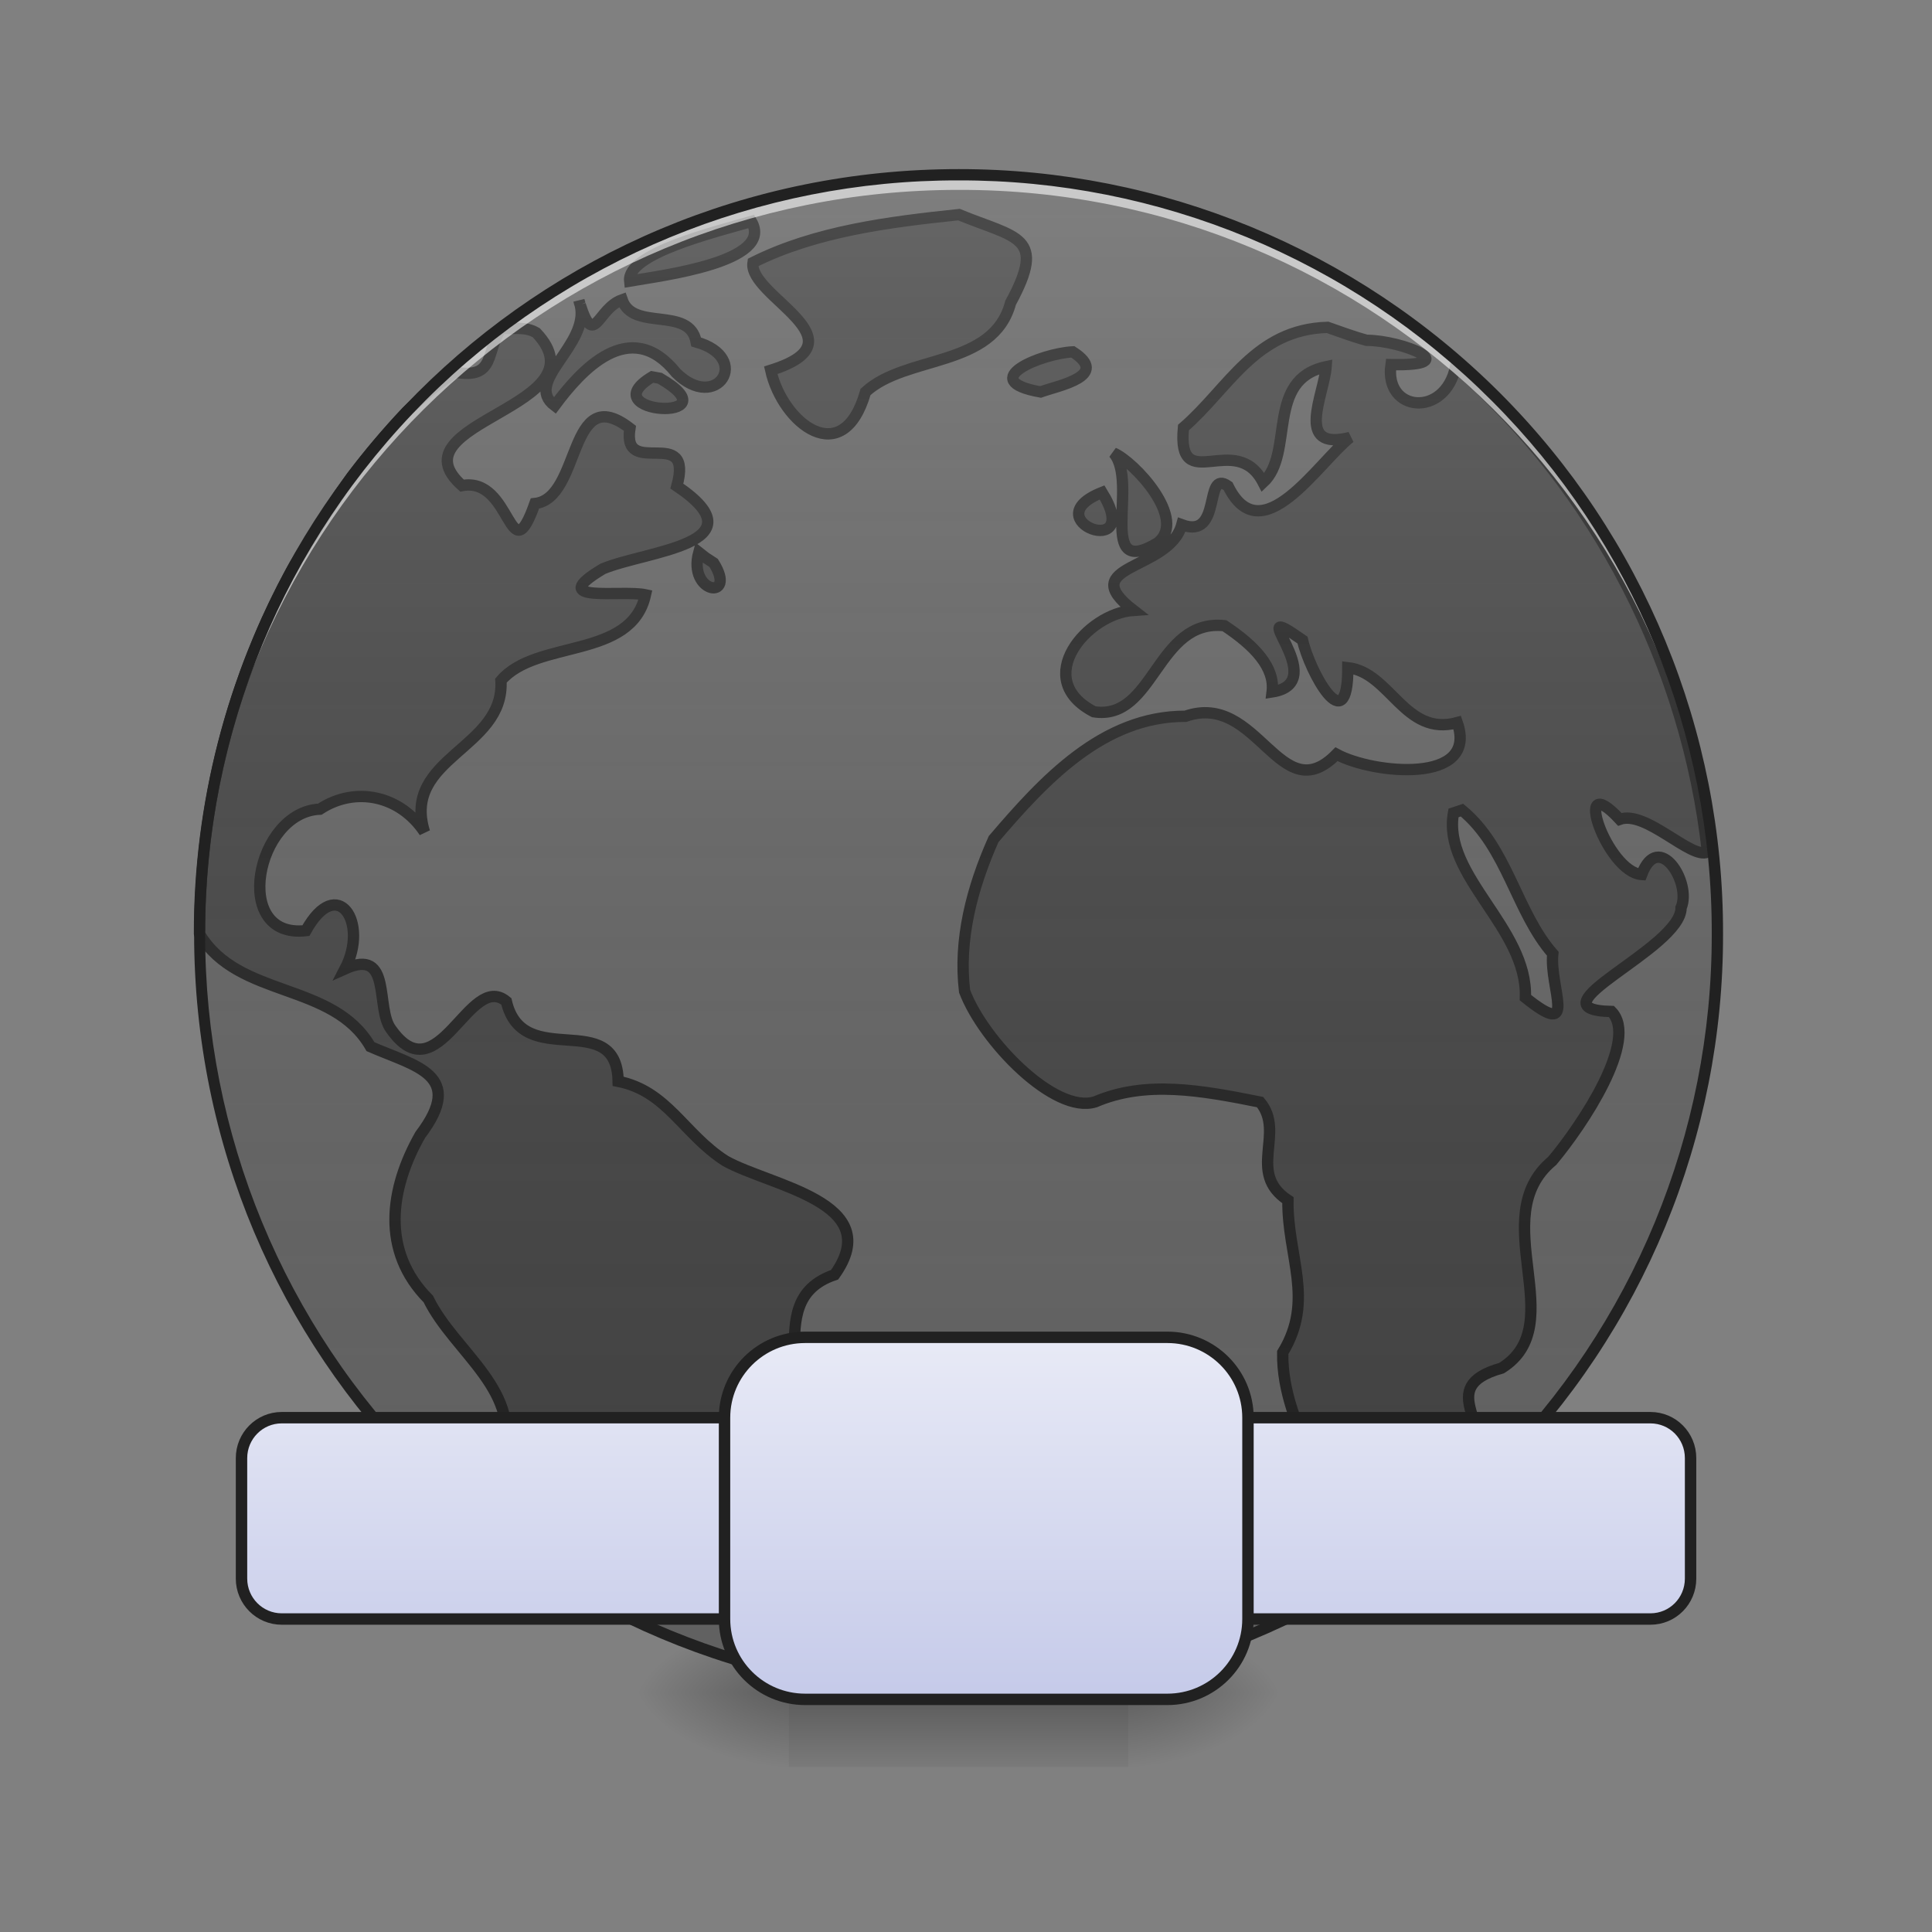 
<svg xmlns="http://www.w3.org/2000/svg" xmlns:xlink="http://www.w3.org/1999/xlink" width="32px" height="32px" viewBox="0 0 32 32" version="1.1">
<rect x="0" y="0" width="32" height="32" fill="#808080" stroke="none"/>
<defs>
<radialGradient id="radial0" gradientUnits="userSpaceOnUse" cx="450.909" cy="189.579" fx="450.909" fy="189.579" r="21.167" gradientTransform="matrix(0,-0.078,-0.141,0,45.02,63.595)">
<stop offset="0" style="stop-color:rgb(0%,0%,0%);stop-opacity:0.314;"/>
<stop offset="0.222" style="stop-color:rgb(0%,0%,0%);stop-opacity:0.275;"/>
<stop offset="1" style="stop-color:rgb(0%,0%,0%);stop-opacity:0;"/>
</radialGradient>
<radialGradient id="radial1" gradientUnits="userSpaceOnUse" cx="450.909" cy="189.579" fx="450.909" fy="189.579" r="21.167" gradientTransform="matrix(0,0.078,0.141,0,-13.267,-7.527)">
<stop offset="0" style="stop-color:rgb(0%,0%,0%);stop-opacity:0.314;"/>
<stop offset="0.222" style="stop-color:rgb(0%,0%,0%);stop-opacity:0.275;"/>
<stop offset="1" style="stop-color:rgb(0%,0%,0%);stop-opacity:0;"/>
</radialGradient>
<radialGradient id="radial2" gradientUnits="userSpaceOnUse" cx="450.909" cy="189.579" fx="450.909" fy="189.579" r="21.167" gradientTransform="matrix(0,-0.078,0.141,0,-13.267,63.595)">
<stop offset="0" style="stop-color:rgb(0%,0%,0%);stop-opacity:0.314;"/>
<stop offset="0.222" style="stop-color:rgb(0%,0%,0%);stop-opacity:0.275;"/>
<stop offset="1" style="stop-color:rgb(0%,0%,0%);stop-opacity:0;"/>
</radialGradient>
<radialGradient id="radial3" gradientUnits="userSpaceOnUse" cx="450.909" cy="189.579" fx="450.909" fy="189.579" r="21.167" gradientTransform="matrix(0,0.078,-0.141,0,45.02,-7.527)">
<stop offset="0" style="stop-color:rgb(0%,0%,0%);stop-opacity:0.314;"/>
<stop offset="0.222" style="stop-color:rgb(0%,0%,0%);stop-opacity:0.275;"/>
<stop offset="1" style="stop-color:rgb(0%,0%,0%);stop-opacity:0;"/>
</radialGradient>
<linearGradient id="linear0" gradientUnits="userSpaceOnUse" x1="255.323" y1="233.5" x2="255.323" y2="254.667" gradientTransform="matrix(0.013,0,0,0.063,11.969,13.439)">
<stop offset="0" style="stop-color:rgb(0%,0%,0%);stop-opacity:0.275;"/>
<stop offset="1" style="stop-color:rgb(0%,0%,0%);stop-opacity:0;"/>
</linearGradient>
<linearGradient id="linear1" gradientUnits="userSpaceOnUse" x1="254" y1="233.5" x2="254" y2="-168.667" gradientTransform="matrix(0.063,0,0,0.063,0,13.439)">
<stop offset="0" style="stop-color:rgb(34.51%,34.51%,34.51%);stop-opacity:0;"/>
<stop offset="1" style="stop-color:rgb(98.039%,98.039%,98.039%);stop-opacity:0.196;"/>
</linearGradient>
<linearGradient id="linear2" gradientUnits="userSpaceOnUse" x1="254" y1="233.5" x2="254" y2="138.25" gradientTransform="matrix(1,0,0,1,0,0)">
<stop offset="0" style="stop-color:rgb(77.255%,79.216%,91.373%);stop-opacity:1;"/>
<stop offset="1" style="stop-color:rgb(90.98%,91.765%,96.471%);stop-opacity:1;"/>
</linearGradient>
<linearGradient id="linear3" gradientUnits="userSpaceOnUse" x1="254" y1="233.5" x2="254" y2="138.25" gradientTransform="matrix(1,0,0,1,0,0)">
<stop offset="0" style="stop-color:rgb(77.255%,79.216%,91.373%);stop-opacity:1;"/>
<stop offset="1" style="stop-color:rgb(90.98%,91.765%,96.471%);stop-opacity:1;"/>
</linearGradient>
</defs>
<g id="surface1">
<path style=" stroke:none;fill-rule:nonzero;fill:url(#radial0);" d="M 18.688 28.031 L 21.336 28.031 L 21.336 26.711 L 18.688 26.711 Z M 18.688 28.031 "/>
<path style=" stroke:none;fill-rule:nonzero;fill:url(#radial1);" d="M 13.066 28.031 L 10.418 28.031 L 10.418 29.359 L 13.066 29.359 Z M 13.066 28.031 "/>
<path style=" stroke:none;fill-rule:nonzero;fill:url(#radial2);" d="M 13.066 28.031 L 10.418 28.031 L 10.418 26.711 L 13.066 26.711 Z M 13.066 28.031 "/>
<path style=" stroke:none;fill-rule:nonzero;fill:url(#radial3);" d="M 18.688 28.031 L 21.336 28.031 L 21.336 29.359 L 18.688 29.359 Z M 18.688 28.031 "/>
<path style=" stroke:none;fill-rule:nonzero;fill:url(#linear0);" d="M 13.066 27.703 L 18.688 27.703 L 18.688 29.266 L 13.066 29.266 Z M 13.066 27.703 "/>
<path style=" stroke:none;fill-rule:nonzero;fill:rgb(38.039%,38.039%,38.039%);fill-opacity:1;" d="M 15.879 2.898 C 22.82 2.898 28.445 8.523 28.445 15.465 C 28.445 22.406 22.82 28.031 15.879 28.031 C 8.934 28.031 3.309 22.406 3.309 15.465 C 3.309 8.523 8.934 2.898 15.879 2.898 Z M 15.879 2.898 "/>
<path style="fill-rule:nonzero;fill:rgb(25.882%,25.882%,25.882%);fill-opacity:1;stroke-width:0.375;stroke-linecap:round;stroke-linejoin:miter;stroke:rgb(12.941%,12.941%,12.941%);stroke-opacity:1;stroke-miterlimit:4;" d="M 31.766 7.109 C 29.453 7.352 27.023 7.656 24.945 8.695 C 24.766 9.812 28.727 11.266 25.531 12.266 C 25.922 14.016 27.922 15.609 28.672 12.984 C 30.008 11.75 32.906 12.188 33.477 10.031 C 34.68 7.812 33.688 7.898 31.766 7.109 Z M 24.891 7.336 C 23.672 7.688 20.758 8.398 20.859 9.312 C 21.891 9.133 25.672 8.672 24.891 7.336 Z M 20.609 9.93 C 19.789 10.219 19.688 11.555 19.219 10.094 C 19.555 11.422 17.312 12.641 18.375 13.438 C 19.227 12.289 20.867 10.438 22.398 12.352 C 23.734 13.68 24.93 11.852 23.062 11.328 C 22.844 10.125 20.969 10.992 20.609 9.93 Z M 19.219 10.094 C 19.203 10.055 19.195 10.008 19.18 9.961 C 19.188 10.008 19.203 10.055 19.219 10.094 Z M 43.977 10.844 C 41.57 10.914 40.703 12.867 39.203 14.164 C 38.984 16.484 40.938 14.227 41.844 15.984 C 42.891 15.016 41.906 12.57 43.93 12.148 C 43.867 13.062 42.859 14.961 44.719 14.492 C 43.656 15.336 41.781 18.352 40.68 16.102 C 39.859 15.523 40.508 17.891 39.148 17.383 C 38.727 18.922 35.562 18.688 37.547 20.219 C 36.016 20.32 34.148 22.492 36.234 23.578 C 38.242 23.891 38.305 20.484 40.562 20.727 C 41.562 21.391 42.242 22.109 42.141 22.922 C 44.195 22.602 41.008 19.695 43.148 21.203 C 43.375 22.227 44.656 24.609 44.648 22.117 C 46.062 22.273 46.531 24.414 48.273 23.938 C 48.992 25.992 45.484 25.641 44.273 24.984 C 42.398 26.898 41.672 22.891 39.273 23.727 C 36.531 23.719 34.57 25.859 32.914 27.797 C 32.188 29.43 31.75 31.133 31.953 32.836 C 32.57 34.477 34.938 36.922 36.281 36.5 C 37.945 35.789 39.758 36.109 41.742 36.508 C 42.594 37.523 41.289 38.852 42.664 39.758 C 42.641 41.617 43.555 43.062 42.492 44.805 C 42.445 47.398 44.594 49.5 44.352 52.141 C 46.195 51.359 48.102 50.148 48.453 48.156 C 49.758 47.359 47.398 45.977 49.742 45.32 C 52.078 43.867 49.164 40.328 51.422 38.453 C 52.43 37.25 54.297 34.438 53.383 33.508 C 50.578 33.445 55.695 31.43 55.688 30.07 C 56.047 29.234 54.938 27.492 54.383 28.969 C 53.227 28.898 52.016 25.367 53.656 27.141 C 54.523 26.828 56.016 28.477 56.562 28.227 C 55.883 22.078 52.891 16.203 48.219 12.148 C 47.867 13.852 45.844 13.656 46.078 12.078 C 48.57 12.133 46.43 11.273 45.273 11.273 C 44.836 11.156 44.406 10.992 43.977 10.844 Z M 16.609 10.875 C 16.078 11.617 16.445 12.578 15.07 12.328 C 14.492 12.719 13.961 13.164 13.461 13.648 C 12.82 14.328 12.219 15.039 11.656 15.781 C 10.977 16.727 10.352 17.734 9.758 18.719 C 7.688 22.453 6.602 26.656 6.609 30.93 C 6.609 30.938 6.617 30.945 6.617 30.953 C 7.906 33.086 11.031 32.516 12.273 34.672 C 13.773 35.328 15.43 35.602 13.922 37.594 C 12.914 39.367 12.609 41.438 14.188 43.031 C 15.055 44.812 17.398 46.109 16.617 48.375 C 17.242 49.578 17.688 50.367 17.711 51.688 C 18.031 51.938 18.398 52.234 18.781 52.492 C 19.133 52.695 19.484 52.898 19.844 53.094 C 20.734 53.469 21.602 53.422 22.086 52.172 C 24.812 51.719 22.703 47.883 25.031 47.297 C 27.609 46.445 25 43.125 27.648 42.227 C 29.367 39.82 25.523 39.297 24.023 38.453 C 22.641 37.562 22.102 36.141 20.477 35.82 C 20.43 33.359 17.32 35.516 16.773 33.172 C 15.547 32.156 14.516 36.312 12.953 34.094 C 12.422 33.391 13.008 31.383 11.43 32.094 C 12.227 30.562 11.18 28.945 10.133 30.828 C 7.648 31.117 8.477 26.891 10.594 26.805 C 11.773 26.031 13.258 26.352 14.062 27.562 C 13.289 25.086 16.727 24.812 16.594 22.547 C 17.766 21.164 20.906 21.859 21.383 19.703 C 20.594 19.531 18.016 20.008 19.969 18.844 C 21.391 18.242 25.281 18.031 22.422 16.102 C 22.992 14.031 20.594 15.898 20.867 14.188 C 18.805 12.594 19.273 16.508 17.719 16.68 C 16.867 19.086 16.969 15.773 15.305 16.086 C 12.938 13.977 20.086 13.477 17.766 11.023 C 17.398 10.805 16.992 10.906 16.609 10.875 Z M 35.539 11.656 C 34.508 11.703 32.305 12.602 34.469 12.984 C 35.078 12.766 36.781 12.453 35.539 11.656 Z M 21.602 12.484 C 19.531 13.727 24.406 14.008 21.859 12.531 Z M 36.891 15.008 C 37.742 15.984 36.281 19.227 38.344 17.984 C 39.359 17.203 37.562 15.289 36.891 15.008 Z M 36.508 16.312 C 34.195 17.227 37.93 18.617 36.508 16.312 Z M 23.148 18.297 C 22.773 19.672 24.43 19.906 23.641 18.648 L 23.367 18.469 Z M 48.43 26.836 C 49.938 28.078 50.227 30.211 51.438 31.594 C 51.32 32.734 52.305 34.477 50.531 33.047 C 50.609 30.734 47.773 29.023 48.148 26.93 Z M 48.43 26.836 " transform="matrix(0.5,0,0,0.5,0,0)"/>
<path style=" stroke:none;fill-rule:nonzero;fill:url(#linear1);" d="M 15.879 2.898 C 22.82 2.898 28.445 8.523 28.445 15.465 C 28.445 22.406 22.82 28.031 15.879 28.031 C 8.934 28.031 3.309 22.406 3.309 15.465 C 3.309 8.523 8.934 2.898 15.879 2.898 Z M 15.879 2.898 "/>
<path style=" stroke:none;fill-rule:nonzero;fill:rgb(100%,100%,100%);fill-opacity:0.588;" d="M 15.879 2.898 C 12.543 2.891 9.34 4.211 6.98 6.57 C 4.621 8.93 3.301 12.129 3.309 15.465 L 3.309 15.59 C 3.375 8.68 8.953 3.145 15.879 3.145 C 22.777 3.129 28.395 8.688 28.445 15.59 L 28.445 15.465 C 28.453 12.129 27.133 8.93 24.773 6.57 C 22.414 4.211 19.211 2.891 15.879 2.898 Z M 15.879 2.898 "/>
<path style=" stroke:none;fill-rule:nonzero;fill:rgb(12.941%,12.941%,12.941%);fill-opacity:1;" d="M 15.879 2.801 C 8.863 2.801 3.215 8.449 3.215 15.465 C 3.215 22.477 8.863 28.129 15.879 28.129 C 19.238 28.133 22.461 26.801 24.84 24.426 C 27.215 22.051 28.547 18.824 28.539 15.465 C 28.547 12.105 27.215 8.879 24.84 6.504 C 22.461 4.129 19.238 2.797 15.879 2.801 Z M 15.879 2.988 C 19.188 2.98 22.367 4.293 24.707 6.637 C 27.047 8.977 28.359 12.152 28.352 15.465 C 28.359 18.777 27.047 21.953 24.707 24.293 C 22.367 26.637 19.188 27.945 15.879 27.941 C 12.566 27.949 9.387 26.637 7.047 24.293 C 4.703 21.953 3.391 18.777 3.398 15.465 C 3.391 12.152 4.703 8.977 7.047 6.633 C 9.387 4.293 12.566 2.98 15.879 2.988 Z M 15.879 2.988 "/>
<path style="fill-rule:nonzero;fill:url(#linear2);stroke-width:3;stroke-linecap:square;stroke-linejoin:bevel;stroke:rgb(12.941%,12.941%,12.941%);stroke-opacity:1;stroke-miterlimit:4;" d="M 74.057 159.401 L 433.903 159.401 C 439.777 159.401 444.464 164.15 444.464 170.025 L 444.464 201.71 C 444.464 207.584 439.777 212.334 433.903 212.334 L 74.057 212.334 C 68.245 212.334 63.495 207.584 63.495 201.71 L 63.495 170.025 C 63.495 164.15 68.245 159.401 74.057 159.401 Z M 74.057 159.401 " transform="matrix(0.063,0,0,0.063,0,13.439)"/>
<path style="fill-rule:nonzero;fill:url(#linear3);stroke-width:3;stroke-linecap:square;stroke-linejoin:bevel;stroke:rgb(12.941%,12.941%,12.941%);stroke-opacity:1;stroke-miterlimit:4;" d="M 211.671 138.277 L 306.913 138.277 C 318.6 138.277 328.099 147.714 328.099 159.401 L 328.099 212.334 C 328.099 224.021 318.6 233.457 306.913 233.457 L 211.671 233.457 C 199.984 233.457 190.485 224.021 190.485 212.334 L 190.485 159.401 C 190.485 147.714 199.984 138.277 211.671 138.277 Z M 211.671 138.277 " transform="matrix(0.063,0,0,0.063,0,13.439)"/>
</g>
</svg>
